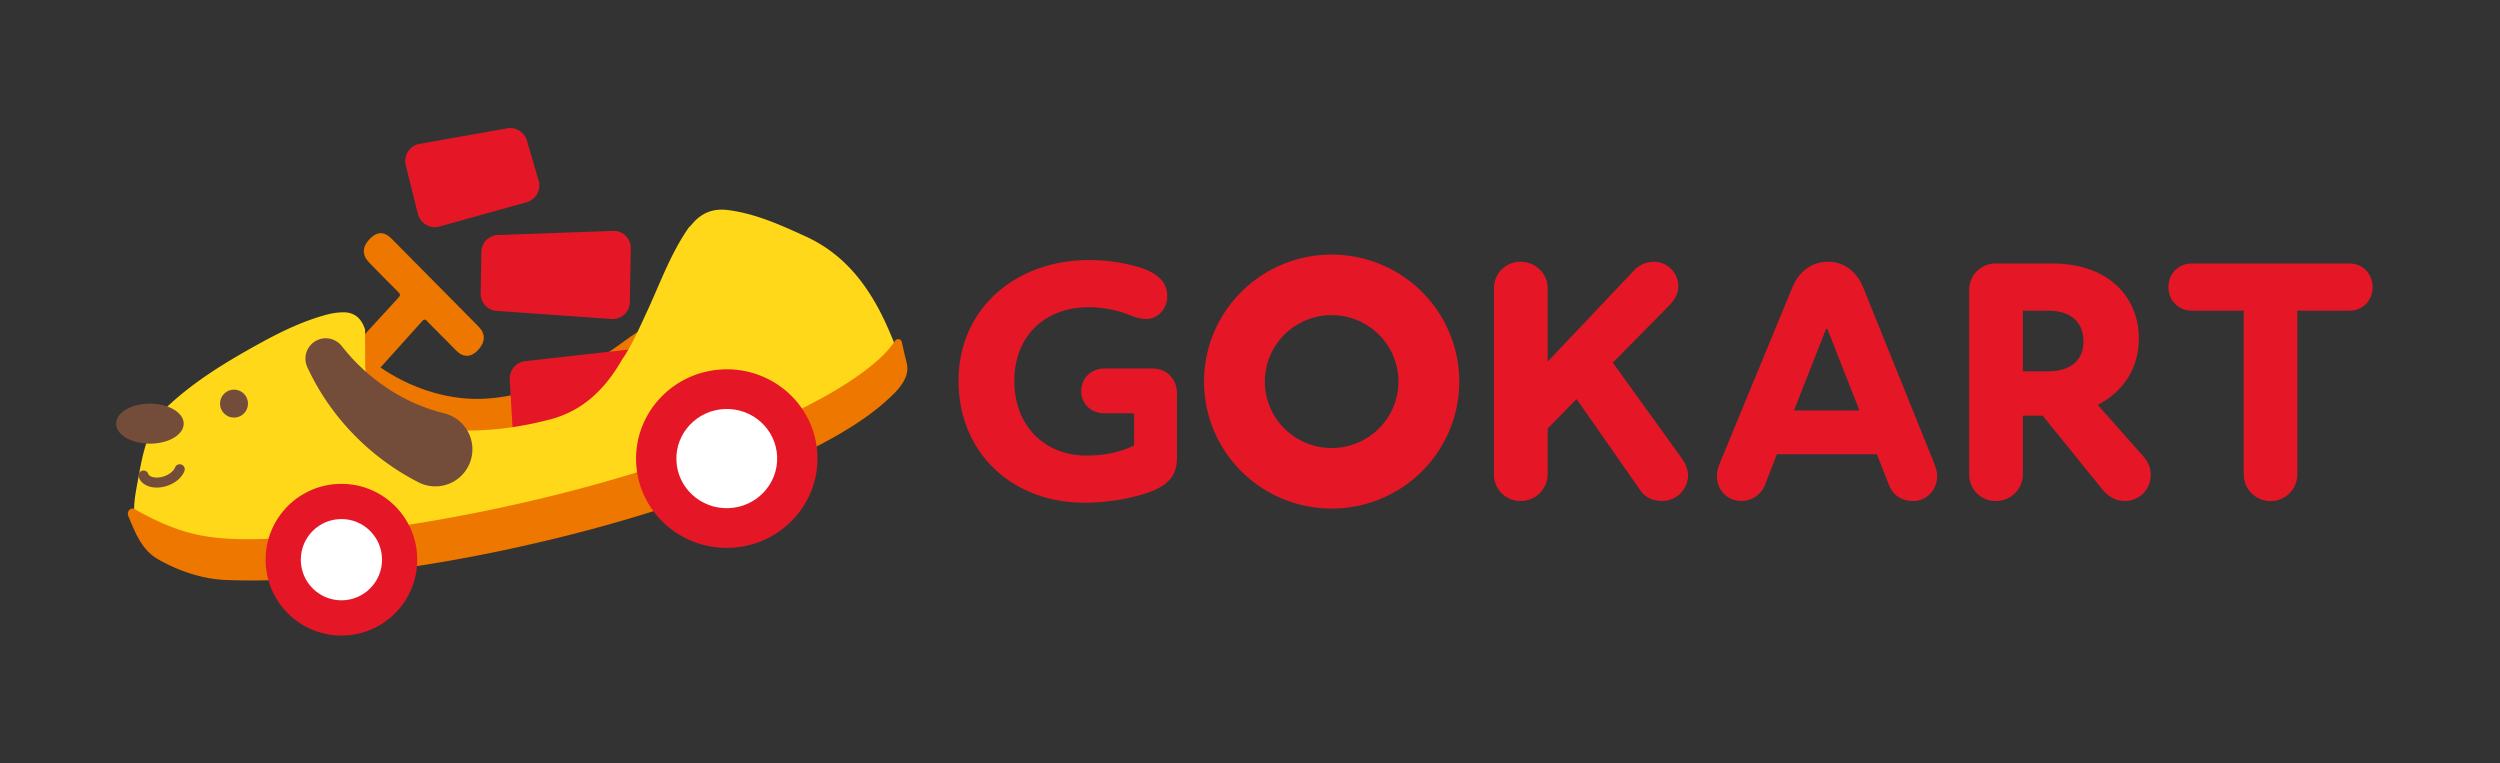 <?xml version="1.0" encoding="UTF-8" standalone="no"?>
<svg
   xmlns:dc="http://purl.org/dc/elements/1.1/"
   xmlns:cc="http://creativecommons.org/ns#"
   xmlns:rdf="http://www.w3.org/1999/02/22-rdf-syntax-ns#"
   xmlns:svg="http://www.w3.org/2000/svg"
   xmlns="http://www.w3.org/2000/svg"
   xmlns:sodipodi="http://sodipodi.sourceforge.net/DTD/sodipodi-0.dtd"
   xmlns:inkscape="http://www.inkscape.org/namespaces/inkscape"
   id="レイヤー_1"
   data-name="レイヤー 1"
   viewBox="0 0 1959 598"
   version="1.1"
   sodipodi:docname="gokart_logo_side_isolation.svg"
   inkscape:version="1.0.2 (e86c8708, 2021-01-15)">
  <rect x="0" y="0" width="1959" height="598" fill="#333333" stroke="none"/>
  <defs
     id="defs170" />
  <sodipodi:namedview
     pagecolor="#858896"
     bordercolor="#666666"
     borderopacity="1"
     objecttolerance="10"
     gridtolerance="10"
     guidetolerance="10"
     inkscape:pageopacity="0.63921569"
     inkscape:pageshadow="2"
     inkscape:window-width="1331"
     inkscape:window-height="770"
     id="namedview168"
     showgrid="false"
     inkscape:zoom="0.38645235"
     inkscape:cx="1525.6006"
     inkscape:cy="91.601968"
     inkscape:window-x="0"
     inkscape:window-y="23"
     inkscape:window-maximized="0"
     inkscape:current-layer="レイヤー_1" />
  <path
     d="M511.503,253.711q-1.72,3.541-3.502,7.028c-6.093,11.927-11.817,24.123-19.781,34.855-14.003,22.733-32.012,39.308-58.221,45.18-29.099,6.508-58.299,8.638-87.917,4.388-12.011-1.716-23.706-5.007-34.252-11.888-11.187-7.288-21.327-21.032-23.008-35.069.365-.34.73-.67,1.096-1.001,3.66-3.372,7.322-6.715,10.973-10.076,23.53,16.393,52.312,26.218,79.905,25.409,25.73-.754,50.374-8.985,73.104-20.806q13.074-6.8,25.506-14.775C487.45,269.206,498.198,259.516,511.503,253.711Z"
     fill="#e70"
     id="path119" />
  <path
     d="M533.765,336.636l-116.917,12.635a13.729,13.729,0,0,1-15.124-12.174l-2.253-38.963A13.729,13.729,0,0,1,411.644,283.01L524.64,270.306A13.729,13.729,0,0,1,539.764,282.48l6.175,39.032A13.729,13.729,0,0,1,533.765,336.636Z"
     fill="#e51726"
     id="path121" />
  <path
     d="M374.565,274.348c-5.304,5.741-11.457,5.97-16.882.544-7.494-7.505-14.923-15.077-22.401-22.596-1.284-1.302-2.33-3.039-4.394-.727-13.636,15.271-27.377,30.429-41.089,45.623q-5.207,5.318-10.424,10.638c-.349.344-.695.699-1.041,1.053-1.828-6.221-1.298-12.61-1.508-18.933-.204-5.861-.289-11.728-.422-17.584,11.918-13.05,23.799-26.132,35.807-39.097,1.736-1.878,1.494-2.843-.218-4.541q-11.298-11.181-22.384-22.61c-5.951-6.115-5.998-12.202-.295-18.457,5.741-6.306,11.576-6.62,17.488-.674q34.128,34.372,68.134,68.856C380.669,261.66,380.452,267.987,374.565,274.348Z"
     fill="#e70"
     id="path123" />
  <path
     d="M706.897,288.516c-3.252-12.858-4.564-16.087-9.71-28.204-13.905-32.755-33.194-60.09-65.743-74.98-19.949-9.13-39.774-18.139-61.532-20.777-11.216-1.367-20.333,2.323-27.644,11.093-.781.943-1.695,1.779-2.548,2.664-14.47,20.696-22.874,44.827-33.563,67.662-5.679,12.134-10.967,24.521-18.559,35.523-13.197,23.204-30.616,40.398-56.604,47.183-28.854,7.524-57.958,10.674-87.714,7.459-12.064-1.302-23.867-4.18-34.643-10.687-11.432-6.891-19.123-16.66-21.292-30.63-1.717-6.252-1.074-12.631-1.172-18.956-.1-5.864-.081-11.731-.11-17.589-2.793-8.907-8.455-13.759-17.454-13.545a52.111,52.111,0,0,0-12.166,1.731c-19.897,5.23-38.199,14.4-56.13,24.391-23.683,13.194-46.891,27.325-67.166,45.864-11.404,10.427-17.391,24.736-21.012,39.472-1.825,7.427-3.129,14.969-4.503,22.489-1.44,7.881-2.912,15.488-2.425,23.556.115,1.909,1.241,17.517,2.719,17.79a3.308,3.308,0,0,1,2.331,3.969c5.377.905,10.428,3.013,15.802,3.9a70.372,70.372,0,0,0,17.711.253q9.101-.813,19.5-1.998c.038-.008.078-.006.116-.014.407-.045.821-.102,1.229-.137.038-.008.069-.004.106-.012q7.092-.824,14.738-1.798c4.022-.514,8.532,2.604,12.778,2.021.182-.029-.192.03,0,0,.856-.116,1.828,2.908,2.694,2.79-7.914,3.735-11.892-.166-11.425,1.859,2.254,9.762,109.315-6.619,239.128-36.589s233.22-62.179,230.966-71.941a2.054,2.054,0,0,0-1.065-1.236q6.684-2.158,12.753-4.224c.028-.006.064-.024.093-.03.397-.137.784-.273,1.181-.41l.038-.008c.25-.085.49-.168.739-.252,21.267-7.328,26.539-13.345,33.825-18.291C701.088,297.838,706.983,288.55,706.897,288.516Z"
     fill="#ffd919"
     id="path125" />
  <path
     d="M479.875,250.017l-90.025-6.372a13.439,13.439,0,0,1-13.202-13.671l.57-32.633a13.439,13.439,0,0,1,13.671-13.202l90.192-3.226a13.439,13.439,0,0,1,13.202,13.671l-.737,42.23A13.439,13.439,0,0,1,479.875,250.017Z"
     fill="#e51726"
     id="path127" />
  <path
     d="M412.198,158.607,344.089,177.573a13.729,13.729,0,0,1-16.642-10l-9.489-38.059a13.729,13.729,0,0,1,10-16.642l68.469-12.111a13.729,13.729,0,0,1,16.642,10l9.13,31.204A13.729,13.729,0,0,1,412.198,158.607Z"
     fill="#e51726"
     id="path129" />
  <path
     d="M706.65,267.972a2.872,2.872,0,0,0-5.205-.914,82.635,82.635,0,0,1-14.091,15.573c-8.308,7.407-19.043,15.047-31.919,22.76-10.498,6.247-22.397,12.591-35.545,18.899-11.673,5.59-24.326,11.149-37.836,16.647q-17.197,6.976-36.182,13.752A1219.222,1219.222,0,0,1,408.17,394.295c-42.952,9.778-84.303,16.992-122.352,21.701-13.7,1.684-26.962,3.077-39.721,4.101-12.753,1.055-25.008,1.772-36.669,2.131-17.902.613-35.992.58-53.619-2.996-17.784-3.608-34.408-11.271-50.119-20.176-3.678-2.085-6.511,2.1-5.141,5.361,5.308,12.628,10.334,26.194,22.772,33.501,15.356,9.022,35.084,15.8,52.938,16.524,12.482.506,26.039.544,40.501.057,11.627-.352,23.845-1.061,36.56-2.107,12.721-1.015,25.943-2.399,39.601-4.074a1236.333,1236.333,0,0,0,121.978-21.616,1211.736,1211.736,0,0,0,137.27-39.508q18.895-6.741,36.067-13.726c13.466-5.489,26.079-11.038,37.714-16.62,13.105-6.299,24.966-12.634,35.429-18.873,12.833-7.704,23.531-15.335,31.82-22.738,7.093-6.335,16.368-14.409,17.688-24.511.572-4.379-1.151-9.008-2.104-13.255Z"
     fill="#e70"
     id="path131" />
  <ellipse
     cx="267.538"
     cy="438.57"
     rx="59.412"
     ry="59.432"
     fill="#e51726"
     id="ellipse133" />
  <ellipse
     cx="267.538"
     cy="438.57"
     rx="31.828"
     ry="31.839"
     fill="#fff"
     id="ellipse135" />
  <ellipse
     cx="569.501"
     cy="359.345"
     rx="71.093"
     ry="69.965"
     transform="translate(-12.194 20.094) rotate(-2)"
     fill="#e51726"
     id="ellipse137" />
  <ellipse
     cx="569.501"
     cy="359.345"
     rx="39.496"
     ry="38.869"
     transform="translate(-12.194 20.094) rotate(-2)"
     fill="#fff"
     id="ellipse139" />
  <circle
     cx="183.368"
     cy="316.272"
     r="10.968"
     transform="translate(-136.056 494.092) rotate(-89)"
     fill="#734d3a"
     id="circle141" />
  <ellipse
     cx="117.476"
     cy="331.97"
     rx="26.476"
     ry="15.69"
     fill="#734d3a"
     id="ellipse143" />
  <path
     d="M122.419,382.056a20.315,20.315,0,0,1-4.466-.56c-4.57-1.121-7.924-3.89-9.2-7.598a3.922,3.922,0,1,1,7.418-2.554c.391,1.137,1.722,2.059,3.651,2.533a16.257,16.257,0,0,0,8.822-.684c4.156-1.431,7.51-4.14,8.546-6.902a3.923,3.923,0,0,1,7.346,2.754c-1.88,5.014-6.866,9.337-13.338,11.565A25.788,25.788,0,0,1,122.419,382.056Z"
     fill="#734d3a"
     id="path145" />
  <path
     d="M326.698,377.299a194.498,194.498,0,0,1-51.12-38.475,189.925,189.925,0,0,1-34.772-51.129,15.941,15.941,0,0,1,27.002-16.536l.214.279a151.535,151.535,0,0,0,36.587,33.499,143.048,143.048,0,0,0,43.505,18.954,29.042,29.042,0,1,1-20.232,54.032Z"
     fill="#734d3a"
     id="path147" />
  <path
     d="M922.292,308.355v49.439c0,11.137-3.005,19.014-16.108,25.534-7.643,3.803-30.029,10.594-56.509,10.594-55.691,0-98.55-38.302-98.55-95.617,0-55.958,44.225-94.531,102.373-94.531,18.837,0,35.761,4.074,43.951,7.334,11.466,4.619,17.2,11.137,17.2,21.188,0,9.508-7.37,17.657-16.106,17.657-6.279,0-10.921-2.174-16.654-4.348a88.913,88.913,0,0,0-28.39-4.889c-36.854,0-58.694,24.721-58.694,57.589,0,36.671,25.116,58.673,56.237,58.673,13.376,0,24.842-1.902,37.672-7.877V323.839H865.236c-10.101,0-18.017-7.334-18.017-17.385,0-10.049,7.916-17.655,18.017-17.655h38.22C914.102,288.798,922.292,296.948,922.292,308.355Z"
     fill="#e51726"
     id="path149" />
  <path
     d="M1322.762,372.463a20.341,20.341,0,0,1-20.474,20.102c-6.005,0-12.83-2.445-16.38-7.606l-50.504-72.257-22.657,23.09v35.858a21.039,21.039,0,0,1-21.294,20.916,20.576,20.576,0,0,1-20.748-20.916V225.777a20.515,20.515,0,0,1,20.748-20.643c11.738,0,21.294,9.236,21.294,20.643v57.589l67.701-71.441a20.908,20.908,0,0,1,15.289-6.791,19.178,19.178,0,0,1,19.381,19.014c0,5.162-1.909,10.051-8.188,16.299L1263.797,284.18l54.052,74.974C1320.579,362.957,1322.762,367.573,1322.762,372.463Z"
     fill="#e51726"
     id="path151" />
  <path
     d="M1517.947,373.006c0,10.866-8.188,19.559-18.835,19.559-9.829,0-16.108-5.162-19.111-13.039l-9.281-23.633h-78.348l-9.283,23.903a19.74,19.74,0,0,1-18.289,12.768c-11.738,0-19.383-8.965-19.383-19.287a28.192,28.192,0,0,1,2.457-10.867l56.509-136.905c6.007-14.67,17.2-20.373,28.119-20.373,10.921,0,21.839,5.975,27.573,20.373L1515.49,362.684C1517.129,367.03,1517.947,370.018,1517.947,373.006ZM1457.07,321.666l-25.116-63.835h-1.091l-25.116,63.835Z"
     fill="#e51726"
     id="path153" />
  <path
     d="M1685.288,372.192a20.167,20.167,0,0,1-20.202,20.373c-6.279,0-12.284-2.445-18.017-9.508L1600.661,325.74h-15.56v45.909a20.869,20.869,0,0,1-21.294,20.916,20.576,20.576,0,0,1-20.748-20.916V226.593a20.518,20.518,0,0,1,20.474-20.1h44.77c45.318,0,67.703,27.706,67.703,58.673,0,24.448-13.377,42.376-32.214,52.155l35.217,39.659C1682.286,360.783,1685.288,365.129,1685.288,372.192Zm-100.188-81.222h19.655c16.926,0,27.845-7.877,27.845-23.36,0-16.026-10.919-24.176-27.845-24.176h-19.655Z"
     fill="#e51726"
     id="path155" />
  <path
     d="M1859.183,224.964c0,10.594-7.916,18.471-18.017,18.471H1800.217V371.649a21.021,21.021,0,0,1-42.042,0V243.435H1717.499c-10.373,0-18.291-7.877-18.291-18.471s7.918-18.471,18.291-18.471h123.666C1851.266,206.493,1859.183,214.369,1859.183,224.964Z"
     fill="#e51726"
     id="path157" />
  <path
     id="ellipse159"
     d="M 1043.477 199.5 A 99.996 99.5 0 0 0 943.48 299 A 99.996 99.5 0 0 0 1043.477 398.5 A 99.996 99.5 0 0 0 1143.473 299 A 99.996 99.5 0 0 0 1043.477 199.5 z M 1043.477 246.926 A 52.334 52.075 0 0 1 1095.811 299 A 52.334 52.075 0 0 1 1043.477 351.074 A 52.334 52.075 0 0 1 991.143 299 A 52.334 52.075 0 0 1 1043.477 246.926 z "
     style="fill:#e51726;fill-opacity:1" />
  <rect
     x="127.091"
     y="100.078"
     width="35"
     height="398"
     fill="none"
     id="rect163" />
  <rect
     width="1959"
     height="598"
     fill="none"
     id="rect165" />
</svg>
